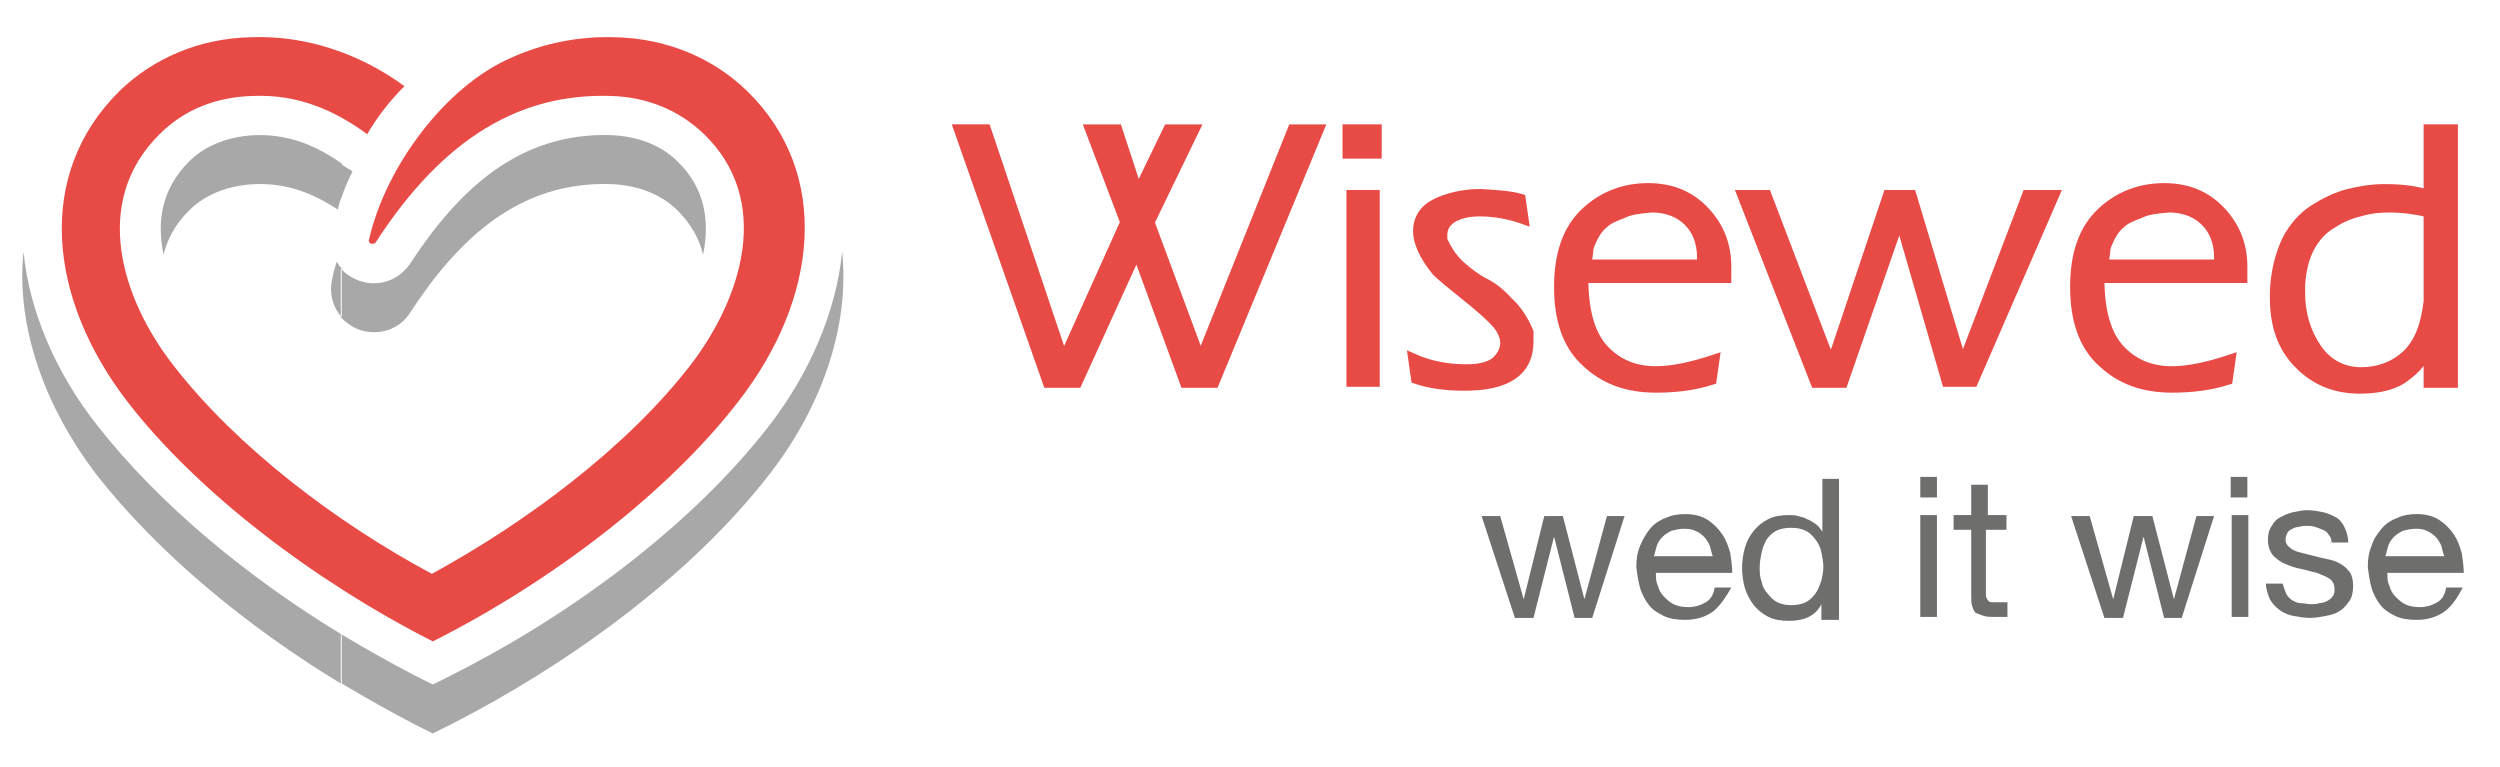 <?xml version="1.0" encoding="utf-8"?>
<!-- Generator: Adobe Illustrator 21.1.0, SVG Export Plug-In . SVG Version: 6.00 Build 0)  -->
<svg version="1.1" xmlns="http://www.w3.org/2000/svg" xmlns:xlink="http://www.w3.org/1999/xlink" x="0px" y="0px"
	 viewBox="0 0 255.3 78.3" style="enable-background:new 0 0 255.3 78.3;" xml:space="preserve">
<style type="text/css">
	.st0{fill-rule:evenodd;clip-rule:evenodd;fill:#A8A8A8;}
	.st1{fill-rule:evenodd;clip-rule:evenodd;fill:#E84A45;}
	.st2{fill:#E84A45;stroke:#E84A45;stroke-miterlimit:2.613;}
	.st3{fill:#6E6E6D;}
</style>
<g id="Layer_3">
</g>
<g id="Layer_4">
	<path class="st0" d="M71.8,26c-0.4-1.6-1.2-3.1-2.6-4.5c-1.8-1.8-4.3-2.6-6.8-2.7c-9.4-0.3-15.6,5.6-20.5,13.1
		c-1.1,1.8-3.4,2.5-5.4,1.7c-0.7-0.3-1.2-0.7-1.7-1.2v-5c0.4,0.5,1,0.9,1.7,1.2c2,0.8,4.2,0.1,5.4-1.7c4.9-7.5,11.1-13.4,20.5-13.1
		c2.5,0.1,5,0.9,6.8,2.7C72,19.2,72.5,22.6,71.8,26L71.8,26z M34.9,69.8c2.5,1.5,5,2.9,7.5,4.2l1.8,0.9L46,74
		c11.8-6,24.5-15.1,32.6-25.6c5.2-6.7,8.2-14.9,7.4-22.7c-0.6,6.2-3.4,12.5-7.4,17.7C70.5,53.9,57.8,63.1,46,69l-1.8,0.9L42.4,69
		c-2.5-1.3-5-2.7-7.5-4.2V69.8L34.9,69.8z M34.9,20.1c0.3-0.9,0.7-1.8,1.1-2.6L35.2,17l-0.3-0.2V20.1z M34.9,32.4
		c-0.9-1-1.3-2.4-1-3.8c0.1-0.6,0.3-1.3,0.5-1.9c0.1,0.3,0.3,0.5,0.5,0.7V32.4L34.9,32.4z M34.9,16.7v3.4c-0.2,0.4-0.3,0.9-0.4,1.3
		c-2.6-1.7-5.2-2.7-8.4-2.6c-2.5,0.1-5,0.9-6.8,2.7c-1.4,1.4-2.2,2.9-2.6,4.5c-0.7-3.4-0.2-6.7,2.6-9.5c1.8-1.8,4.3-2.6,6.8-2.7
		C29.4,13.7,32.2,14.8,34.9,16.7L34.9,16.7z M34.9,64.8c-9.4-5.7-18.6-13.2-25-21.4C5.8,38.2,3,31.9,2.4,25.7
		c-0.8,7.8,2.3,16,7.4,22.7c6.4,8.2,15.6,15.7,25,21.4V64.8z"/>
	<path class="st1" d="M25.7,3.8c5.6-0.2,11.1,1.7,15.6,5c-1.6,1.6-2.8,3.2-3.8,4.9c-3.3-2.4-7-4.1-11.7-3.9
		c-3.6,0.1-6.9,1.3-9.5,3.9c-7,6.9-3.9,16.8,1.4,23.6c6.5,8.4,16.7,16.1,26.4,21.3c9.7-5.3,19.9-12.9,26.4-21.3
		c5.3-6.9,8.4-16.8,1.4-23.6c-2.6-2.5-5.9-3.8-9.5-3.9c-9.1-0.3-17,4.1-24,14.9c-0.1,0.2-0.3,0.2-0.5,0.2c-0.2-0.1-0.3-0.3-0.2-0.5
		C39.4,17,45.5,8.8,52.2,5.9c3.3-1.5,6.9-2.2,10.5-2.1C68.2,3.9,72.9,6,76.3,9.3c8.7,8.5,7.2,21.3-0.9,31.7
		c-7.1,9.2-18.9,18.3-31.2,24.5C32,59.3,20.1,50.2,13,41C5,30.6,3.5,17.9,12.2,9.3C15.6,6,20.3,3.9,25.7,3.8z"/>
	<path class="st2" d="M114.9,22.7l-3.6-9.5h2.8l2.1,6.4l3.1-6.4h2.7l-4.6,9.5l5.2,14l9.4-23.5h2.7L124,39.1h-3l-4.9-13.4l-6.1,13.4
		H107l-9.1-25.9h2.8l7.9,23.5L114.9,22.7z"/>
	<path class="st2" d="M137.6,13.2h3v2.5h-3V13.2z M138,19.9h2.4v19.1H138V19.9z"/>
	<path class="st2" d="M155.3,20.3l0.3,2.1c-1.4-0.5-2.9-0.8-4.5-0.8c-1.1,0-2,0.2-2.7,0.6c-0.7,0.4-1.1,1-1.1,1.8c0,0,0,0.1,0,0.2
		c0,0.1,0,0.2,0,0.3c0.5,1.1,1.1,2,1.9,2.7c0.8,0.7,1.6,1.3,2.4,1.7c0.8,0.4,1.6,1,2.4,1.9c0.9,0.8,1.6,1.9,2.1,3.1v1
		c0,3-2.2,4.5-6.5,4.5c-1.9,0-3.5-0.2-5-0.7l-0.3-2.1c1.8,0.8,3.6,1.1,5.5,1.1c1.4,0,2.4-0.3,3-0.8c0.6-0.6,0.9-1.2,0.9-1.9
		c0-0.6-0.3-1.3-0.8-1.9c-0.5-0.6-1.6-1.6-3.1-2.8c-1.5-1.2-2.6-2.1-3.1-2.6c-1.3-1.6-1.9-3-1.9-4.1c0-1.2,0.6-2.2,1.8-2.8
		c1.2-0.6,2.8-1,4.6-1C152.9,19.9,154.3,20,155.3,20.3z"/>
	<path class="st2" d="M159.2,29.3c0-3.4,0.9-5.9,2.7-7.6c1.8-1.7,4-2.5,6.4-2.5c2.4,0,4.3,0.8,5.8,2.4c1.5,1.6,2.2,3.5,2.2,5.6
		c0,0.1,0,0.3,0,0.6c0,0.3,0,0.4,0,0.6h-14.6c0,3.4,0.7,5.8,2.1,7.3s3.2,2.2,5.3,2.2c1.6,0,3.6-0.4,6-1.2l-0.3,2.1
		c-1.9,0.6-3.8,0.8-5.7,0.8c-3,0-5.3-0.9-7.1-2.6C160.1,35.3,159.2,32.7,159.2,29.3z M173.8,26.9v-0.6c0-1.6-0.5-2.8-1.4-3.7
		c-0.9-0.9-2.2-1.4-3.7-1.4c-1.2,0.1-2.2,0.2-3,0.6c-0.8,0.3-1.5,0.6-1.9,1c-0.4,0.3-0.8,0.8-1.1,1.4s-0.5,1.1-0.5,1.4
		s-0.1,0.8-0.2,1.4H173.8z"/>
	<path class="st2" d="M177.9,19.9h2.5l6.6,17.3l5.8-17.3h2.4l5.2,17.3l6.6-17.3h2.8l-8.3,19.1h-2.7L194,22.4l-5.8,16.7h-2.8
		L177.9,19.9z"/>
	<path class="st2" d="M211.9,29.3c0-3.4,0.9-5.9,2.7-7.6c1.8-1.7,4-2.5,6.4-2.5c2.4,0,4.3,0.8,5.8,2.4c1.5,1.6,2.2,3.5,2.2,5.6
		c0,0.1,0,0.3,0,0.6c0,0.3,0,0.4,0,0.6h-14.6c0,3.4,0.7,5.8,2.1,7.3s3.2,2.2,5.3,2.2c1.6,0,3.6-0.4,6-1.2l-0.3,2.1
		c-1.9,0.6-3.8,0.8-5.7,0.8c-3,0-5.3-0.9-7.1-2.6C212.8,35.3,211.9,32.7,211.9,29.3z M226.6,26.9v-0.6c0-1.6-0.5-2.8-1.4-3.7
		c-0.9-0.9-2.2-1.4-3.7-1.4c-1.2,0.1-2.2,0.2-3,0.6c-0.8,0.3-1.5,0.6-1.9,1c-0.4,0.3-0.8,0.8-1.1,1.4s-0.5,1.1-0.5,1.4
		s-0.1,0.8-0.2,1.4H226.6z"/>
	<path class="st2" d="M248,19.9v-6.7h2.5v25.9H248v-3.6c-0.4,1.1-1.2,2.1-2.3,2.9c-1.1,0.9-2.7,1.3-4.7,1.3c-2.5,0-4.5-0.8-6.2-2.5
		c-1.7-1.7-2.5-3.9-2.5-6.8c0-0.1,0-0.2,0-0.3c0-0.2,0-0.3,0-0.4c0.1-1.9,0.5-3.6,1.2-5.1c0.7-1.4,1.7-2.5,2.8-3.2
		c1.1-0.7,2.3-1.3,3.5-1.6c1.2-0.3,2.4-0.5,3.7-0.5C245.4,19.3,246.8,19.5,248,19.9z M248,21.7c-1.2-0.3-2.6-0.5-4-0.5
		c-1,0-2,0.1-3,0.4c-0.9,0.2-1.9,0.6-2.8,1.2c-0.9,0.5-1.7,1.3-2.3,2.4c-0.6,1.1-0.9,2.4-1,3.9c0,0.1,0,0.2,0,0.4c0,0.2,0,0.3,0,0.4
		c0,2.2,0.6,4.1,1.7,5.7s2.7,2.4,4.5,2.4c1.8,0,3.4-0.6,4.6-1.7c1.3-1.2,2-3,2.3-5.5V21.7z"/>
	<g>
		<path class="st3" d="M160.8,63.1l-2.1-8.3h0l-2.1,8.3h-1.9l-3.4-10.4h1.9l2.4,8.5h0l2.1-8.5h1.9l2.2,8.5h0l2.3-8.5h1.8l-3.3,10.4
			H160.8z"/>
		<path class="st3" d="M175,62.4c-0.8,0.6-1.8,0.9-2.9,0.9c-0.8,0-1.6-0.1-2.2-0.4c-0.6-0.3-1.1-0.6-1.5-1.1
			c-0.4-0.5-0.7-1.1-0.9-1.7c-0.2-0.7-0.3-1.4-0.4-2.2c0-0.8,0.1-1.5,0.4-2.2s0.6-1.2,1-1.7c0.4-0.5,1-0.9,1.6-1.1
			c0.6-0.3,1.3-0.4,2-0.4c0.9,0,1.7,0.2,2.3,0.6c0.6,0.4,1.1,0.9,1.5,1.5c0.4,0.6,0.6,1.2,0.8,1.9c0.1,0.7,0.2,1.4,0.2,2h-7.8
			c0,0.5,0,0.9,0.2,1.3c0.1,0.4,0.3,0.8,0.6,1.1c0.3,0.3,0.6,0.6,1,0.8c0.4,0.2,0.9,0.3,1.5,0.3c0.7,0,1.3-0.2,1.8-0.5
			c0.5-0.3,0.8-0.8,0.9-1.5h1.7C176.3,60.9,175.7,61.8,175,62.4z M174.6,55.7c-0.2-0.4-0.4-0.7-0.6-0.9c-0.3-0.3-0.6-0.5-0.9-0.6
			c-0.4-0.2-0.8-0.2-1.2-0.2c-0.4,0-0.8,0.1-1.2,0.2c-0.4,0.2-0.7,0.4-0.9,0.6c-0.3,0.3-0.5,0.6-0.6,0.9c-0.1,0.4-0.2,0.7-0.3,1.1h6
			C174.8,56.5,174.7,56.1,174.6,55.7z"/>
		<path class="st3" d="M186,63.1v-1.4h0c-0.3,0.6-0.7,1-1.3,1.3c-0.6,0.3-1.3,0.4-2,0.4c-0.8,0-1.5-0.1-2.1-0.4
			c-0.6-0.3-1.1-0.7-1.5-1.2c-0.4-0.5-0.7-1.1-0.9-1.7c-0.2-0.7-0.3-1.4-0.3-2.1c0-0.7,0.1-1.4,0.3-2.1c0.2-0.7,0.5-1.2,0.9-1.7
			c0.4-0.5,0.9-0.9,1.5-1.2c0.6-0.3,1.3-0.4,2.1-0.4c0.3,0,0.6,0,0.9,0.1c0.3,0.1,0.6,0.1,0.9,0.3c0.3,0.1,0.6,0.3,0.9,0.5
			s0.5,0.5,0.7,0.8h0v-5.4h1.7v14.4H186z M179.9,59.4c0.1,0.5,0.3,0.9,0.6,1.2c0.3,0.4,0.6,0.7,1,0.9c0.4,0.2,0.9,0.3,1.4,0.3
			c0.6,0,1.1-0.1,1.5-0.3c0.4-0.2,0.7-0.5,1-0.9c0.3-0.4,0.4-0.8,0.6-1.3c0.1-0.5,0.2-0.9,0.2-1.4c0-0.5-0.1-1-0.2-1.5
			c-0.1-0.5-0.3-0.9-0.6-1.3s-0.6-0.7-1-0.9c-0.4-0.2-0.9-0.3-1.5-0.3c-0.6,0-1.1,0.1-1.5,0.3c-0.4,0.2-0.7,0.5-1,0.9
			c-0.2,0.4-0.4,0.8-0.5,1.3c-0.1,0.5-0.2,1-0.2,1.5C179.7,58.4,179.7,58.9,179.9,59.4z"/>
		<path class="st3" d="M196.1,50.8v-2.1h1.7v2.1H196.1z M197.8,52.6v10.4h-1.7V52.6H197.8z"/>
		<path class="st3" d="M204.9,52.6v1.5h-2.1v6.5c0,0.2,0,0.4,0.1,0.5c0,0.1,0.1,0.2,0.2,0.3c0.1,0.1,0.2,0.1,0.4,0.1
			c0.2,0,0.4,0,0.7,0h0.8v1.5h-1.3c-0.4,0-0.8,0-1.1-0.1c-0.3-0.1-0.6-0.2-0.8-0.3s-0.3-0.4-0.4-0.7c-0.1-0.3-0.1-0.7-0.1-1.2v-6.6
			h-1.8v-1.5h1.8v-3.1h1.7v3.1H204.9z"/>
		<path class="st3" d="M221,63.1l-2.1-8.3h0l-2.1,8.3h-1.9l-3.4-10.4h1.9l2.4,8.5h0l2.1-8.5h1.9l2.2,8.5h0l2.3-8.5h1.8l-3.3,10.4
			H221z"/>
		<path class="st3" d="M227.8,50.8v-2.1h1.7v2.1H227.8z M229.6,52.6v10.4h-1.7V52.6H229.6z"/>
		<path class="st3" d="M233.5,60.7c0.2,0.3,0.4,0.5,0.6,0.6c0.3,0.2,0.6,0.3,0.9,0.3s0.7,0.1,1,0.1c0.3,0,0.6,0,0.8-0.1
			c0.3,0,0.6-0.1,0.8-0.2c0.2-0.1,0.5-0.3,0.6-0.5c0.2-0.2,0.2-0.5,0.2-0.8c0-0.4-0.2-0.8-0.5-1c-0.3-0.2-0.8-0.4-1.3-0.6
			c-0.5-0.1-1.1-0.3-1.6-0.4c-0.6-0.1-1.1-0.3-1.6-0.5c-0.5-0.2-0.9-0.5-1.3-0.9c-0.3-0.4-0.5-0.9-0.5-1.6c0-0.5,0.1-1,0.4-1.4
			c0.2-0.4,0.5-0.7,0.9-0.9c0.4-0.2,0.8-0.4,1.3-0.5c0.5-0.1,0.9-0.2,1.4-0.2c0.6,0,1.1,0.1,1.6,0.2c0.5,0.1,0.9,0.3,1.3,0.5
			c0.4,0.2,0.7,0.6,0.9,1s0.4,1,0.4,1.6h-1.7c0-0.3-0.1-0.6-0.3-0.8c-0.1-0.2-0.3-0.4-0.6-0.5c-0.2-0.1-0.5-0.2-0.8-0.3
			c-0.3-0.1-0.6-0.1-0.8-0.1c-0.3,0-0.5,0-0.8,0.1c-0.3,0-0.5,0.1-0.7,0.2c-0.2,0.1-0.4,0.2-0.5,0.4c-0.1,0.2-0.2,0.4-0.2,0.7
			c0,0.3,0.1,0.5,0.3,0.7c0.2,0.2,0.5,0.4,0.8,0.5c0.3,0.1,0.7,0.2,1.1,0.3c0.4,0.1,0.8,0.2,1.2,0.3c0.4,0.1,0.9,0.2,1.3,0.3
			c0.4,0.1,0.8,0.3,1.1,0.5c0.3,0.2,0.6,0.5,0.8,0.8c0.2,0.3,0.3,0.8,0.3,1.3c0,0.6-0.1,1.2-0.4,1.6c-0.3,0.4-0.6,0.8-1,1
			c-0.4,0.3-0.9,0.4-1.4,0.5c-0.5,0.1-1.1,0.2-1.6,0.2c-0.6,0-1.1-0.1-1.7-0.2c-0.5-0.1-1-0.3-1.4-0.6c-0.4-0.3-0.7-0.6-1-1.1
			c-0.2-0.5-0.4-1-0.4-1.6h1.7C233.3,60.2,233.4,60.5,233.5,60.7z"/>
		<path class="st3" d="M249.7,62.4c-0.8,0.6-1.8,0.9-2.9,0.9c-0.8,0-1.6-0.1-2.2-0.4c-0.6-0.3-1.1-0.6-1.5-1.1
			c-0.4-0.5-0.7-1.1-0.9-1.7c-0.2-0.7-0.3-1.4-0.4-2.2c0-0.8,0.1-1.5,0.4-2.2c0.2-0.7,0.6-1.2,1-1.7c0.4-0.5,1-0.9,1.6-1.1
			c0.6-0.3,1.3-0.4,2-0.4c0.9,0,1.7,0.2,2.3,0.6c0.6,0.4,1.1,0.9,1.5,1.5s0.6,1.2,0.8,1.9c0.1,0.7,0.2,1.4,0.2,2h-7.8
			c0,0.5,0,0.9,0.2,1.3c0.1,0.4,0.3,0.8,0.6,1.1c0.3,0.3,0.6,0.6,1,0.8s0.9,0.3,1.5,0.3c0.7,0,1.3-0.2,1.8-0.5
			c0.5-0.3,0.8-0.8,0.9-1.5h1.7C251,60.9,250.5,61.8,249.7,62.4z M249.3,55.7c-0.2-0.4-0.4-0.7-0.6-0.9s-0.6-0.5-0.9-0.6
			c-0.4-0.2-0.7-0.2-1.2-0.2c-0.4,0-0.8,0.1-1.2,0.2c-0.4,0.2-0.7,0.4-0.9,0.6c-0.3,0.3-0.5,0.6-0.6,0.9c-0.1,0.4-0.2,0.7-0.3,1.1h6
			C249.5,56.5,249.4,56.1,249.3,55.7z"/>
	</g>
</g>
</svg>
